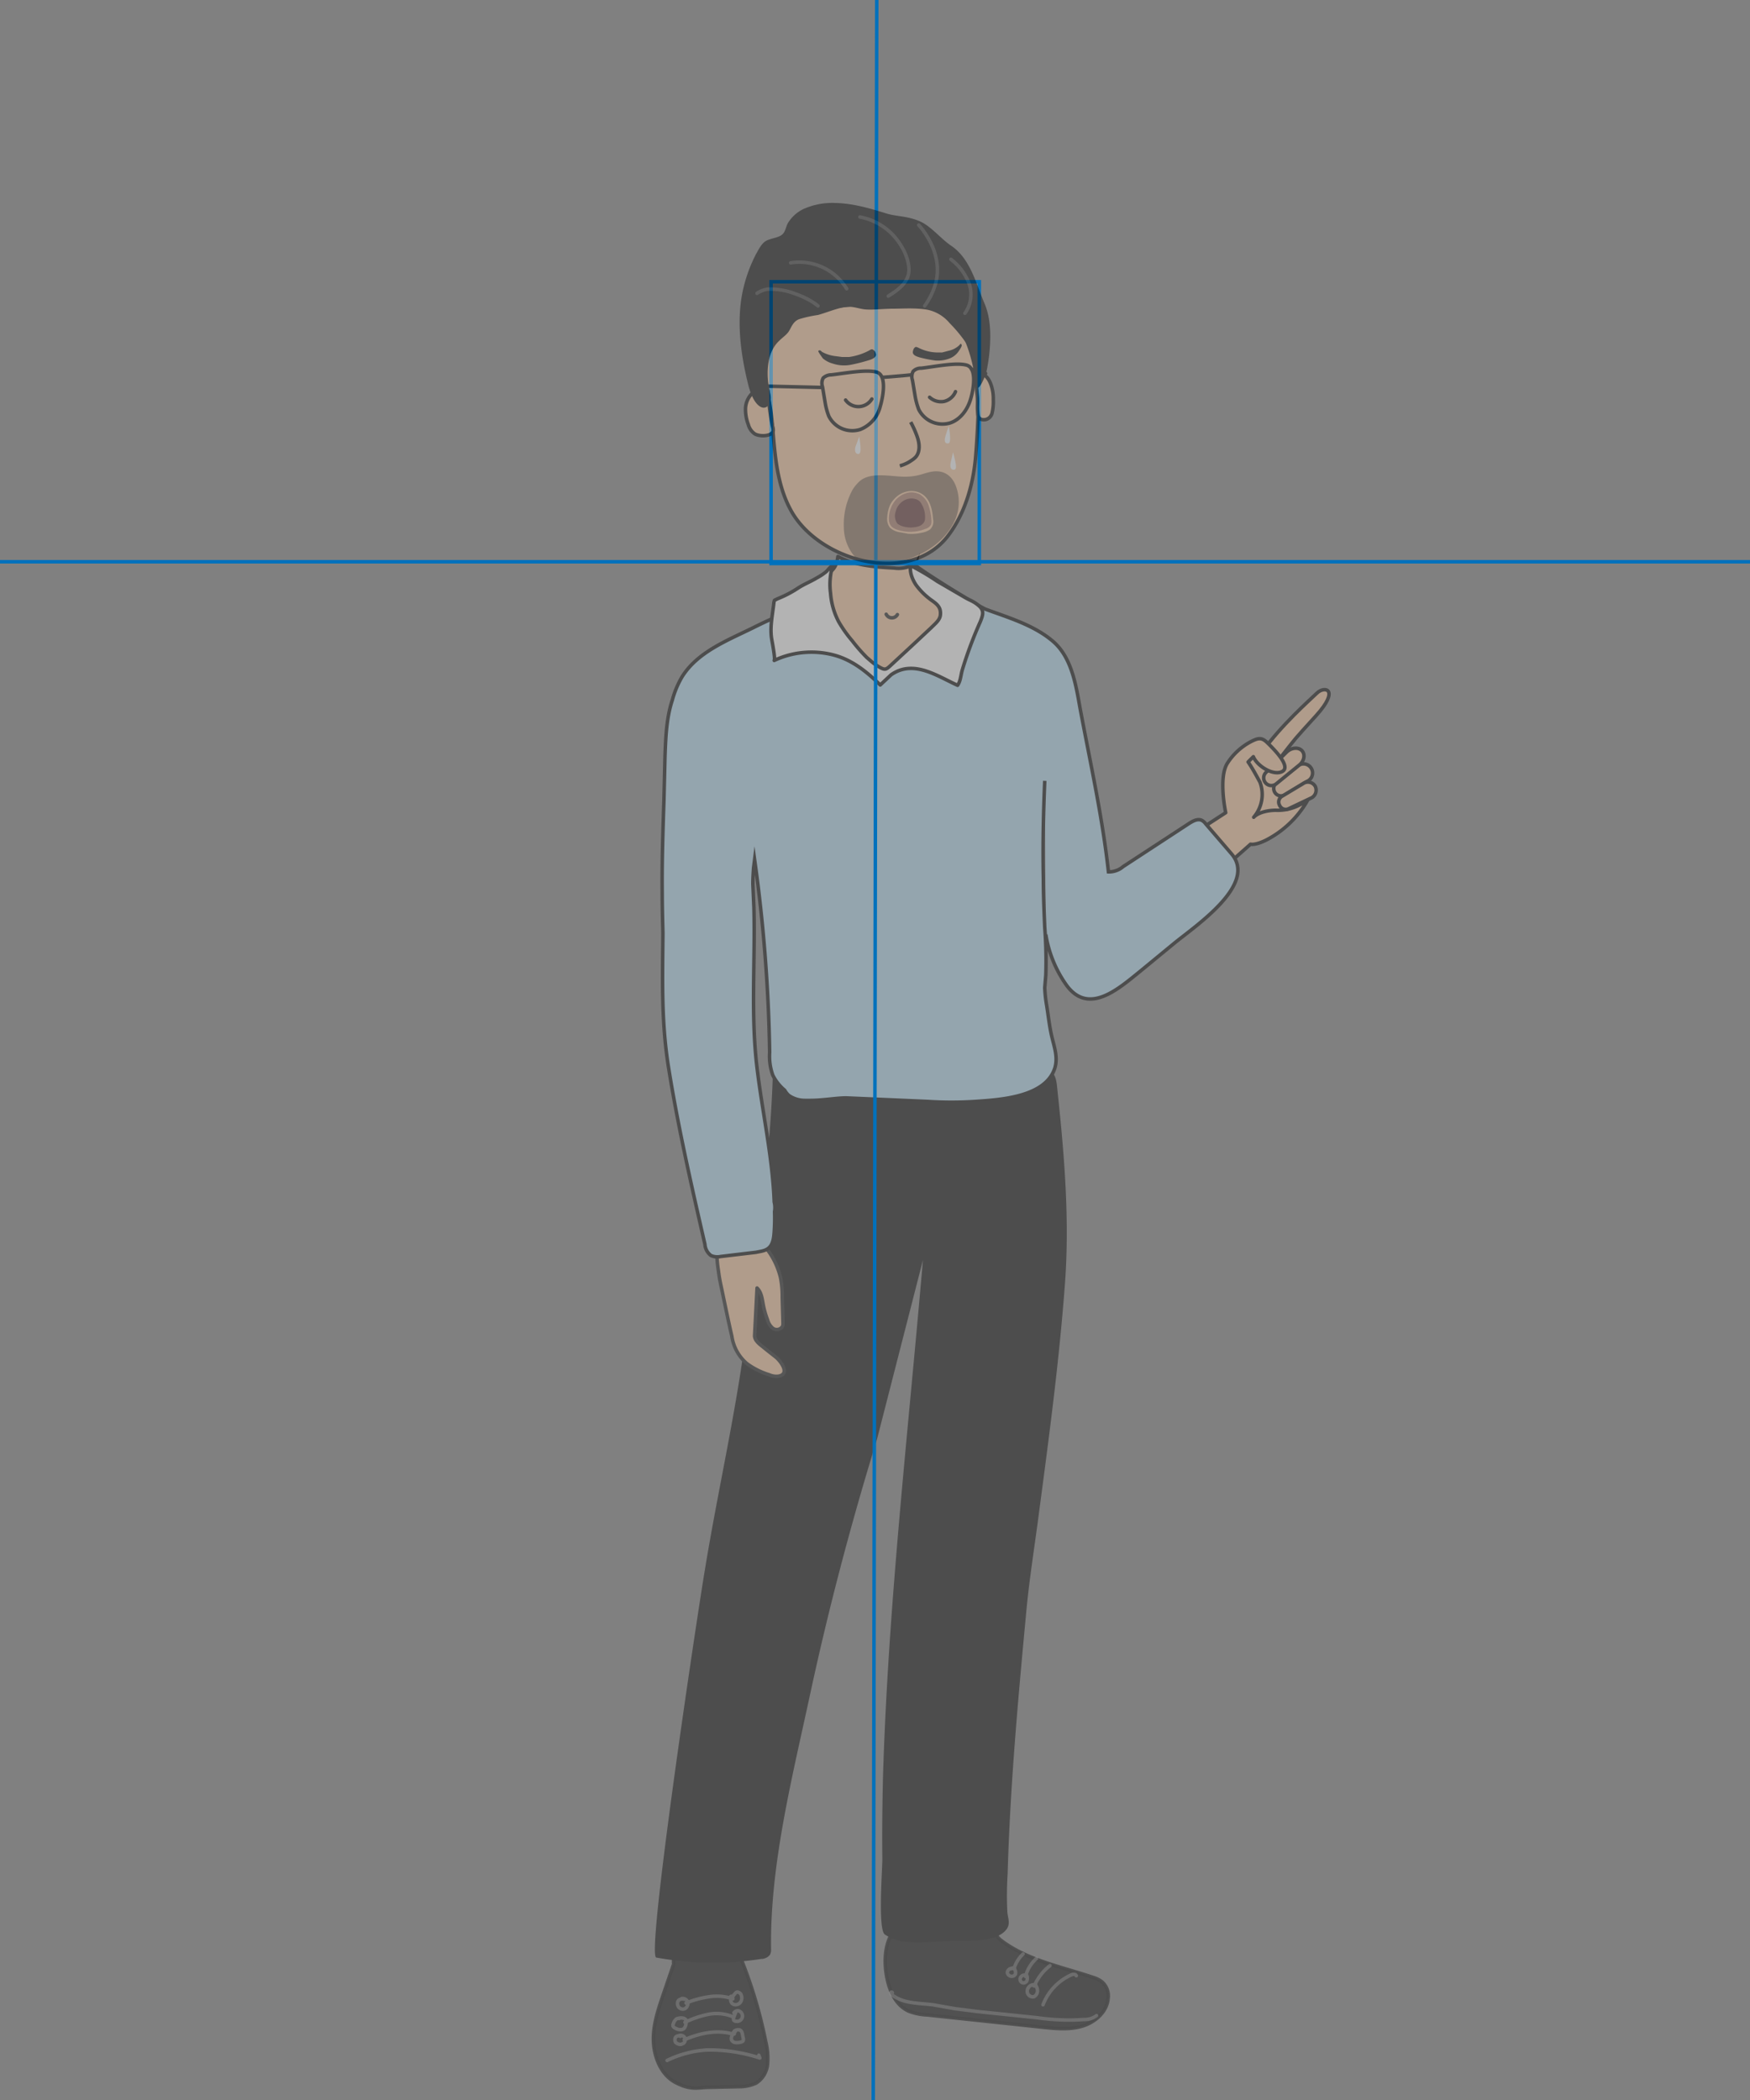 <svg xmlns="http://www.w3.org/2000/svg" viewBox="0 0 500 600"><rect x="0" y="0" width="500" height="600" fill="#808080" stroke="none"/><g opacity=".4"><path d="m192.5 561.1-2.9 8.5c-1.5 4.4-3.1 9-2.9 13.7s2.3 9.7 6.5 11.8 5.9 1.4 8.9 1.3l8.9-.2a12.1 12.1 0 0 0 5-1 7.2 7.2 0 0 0 3.3-5.4 19.8 19.8 0 0 0-.5-6.4 132.8 132.8 0 0 0-7.1-23.8c-.7-1.7-1.5-3.3-3.2-3.9a10.5 10.5 0 0 0-3.1-.3 51.8 51.8 0 0 0-7.8.9 10.4 10.4 0 0 0-3.8 1.5 3.3 3.3 0 0 0-1.3 3.3z" stroke="#000" stroke-linecap="round" stroke-linejoin="round" opacity=".92"/><g opacity=".3" fill="none" stroke="#fff" stroke-linecap="round" stroke-linejoin="round"><path d="m216.8 587.2.3.8a46.7 46.7 0 0 0-14.8-2.3 29.8 29.8 0 0 0-11.7 3M209.4 571.1a14.3 14.3 0 0 0-6.8-.6 29.3 29.3 0 0 0-6.6 1.8M209.6 576.3a12.3 12.3 0 0 0-7.1-.8 28.7 28.7 0 0 0-6.8 2.3M209.7 581c0-.1.2 0 .1.1s-.2.1-.3.1c-4.6-1.4-9.6-.3-14 1.6"/><path d="M194.8 571a1.6 1.6 0 0 1 1.7 1 1.8 1.8 0 0 1-.8 1.9 1.5 1.5 0 0 1-1.9-.6 1.7 1.7 0 0 1 0-1.7 1.6 1.6 0 0 1 1.6-.4M193.7 576.7a2.8 2.8 0 0 1 1.8 0l.4.3a.7.7 0 0 1 .1.5 2.8 2.8 0 0 1-.5 2c-.7.7-1.9.4-2.7-.1a1.2 1.2 0 0 1-.5-.5.9.9 0 0 1 .1-.7 2.4 2.4 0 0 1 .6-1.1 1.1 1.1 0 0 1 1.1-.4M194 581.6a1.4 1.4 0 0 1 1.6.5 1.4 1.4 0 0 1-.3 1.7l-.7.3a2 2 0 0 1-1.5-.5 1.4 1.4 0 0 1-.1-1.5 1.1 1.1 0 0 1 1.4-.3M209.8 580.3a1.9 1.9 0 0 1 1.6-.3c.6.3.7 1 .8 1.6l.2 1a.7.7 0 0 1-.1.5c-.1.2-.3.2-.4.3a4.4 4.4 0 0 1-1.6.2 1.4 1.4 0 0 1-1.3-.8 1.6 1.6 0 0 1 .1-1 2.7 2.7 0 0 1 .7-1.4h.3M209.7 575.1a1.3 1.3 0 0 1 1.2-.6 1.5 1.5 0 1 1-.6 3 .7.7 0 0 1-.7-.4 1.4 1.4 0 0 1 .1-.9l.5-1.2M209.2 570.4c.7-.3 1-1.7 1.9-1.1a1.1 1.1 0 0 1 .7.8 2.1 2.1 0 0 1-.2 1.9c-.7 1.1-2.6 1.1-2.8-.4s0-1.3.6-1.1"/></g><path d="M312.4 565a7.7 7.7 0 0 1 2.4 1.2 5.3 5.3 0 0 1 1.8 4.8c-.3 3.8-3.7 6.8-7.4 7.9s-7.6.7-11.4.3l-32.9-3.5a16.2 16.2 0 0 1-5.3-1.1c-4.4-2-6.2-7.5-6.6-12.4s.7-10 4.5-12.7 5.6-2 8.6-2.2 10.5-2.3 13.9-.6 3.4 5.6 5.9 7.6c7.5 5.8 17.7 7.7 26.5 10.7z" stroke="#000" stroke-linecap="round" stroke-linejoin="round" opacity=".92"/><g opacity=".3" fill="none" stroke="#fff" stroke-linecap="round" stroke-linejoin="round"><path d="M307.5 564.5c-.1-.5-.8-.5-1.3-.3a15.4 15.4 0 0 0-8.2 8.6M300 561.6a15 15 0 0 0-4.4 5.6c.1.1.3-.1.3-.2M296.1 559.6a10.4 10.4 0 0 0-3.1 5.1M292.3 558.3a9.6 9.6 0 0 0-2.6 4.2s.2 0 .1-.1M313.3 575.9a5.7 5.7 0 0 1-3.6 1.1 53 53 0 0 1-6.9.1c-2.2-.1-4.3-.3-6.4-.6l-17.4-1.8-6.2-.8-6.2-1.1c-4.1-.5-8.6-.3-11.8-2.9a.8.8 0 0 1-.2-.4.2.2 0 1 1 .3 0"/><path d="M295.7 567.4h.3a2.5 2.5 0 0 1 .4 1.7 1.9 1.9 0 0 1-1 1.4 1.6 1.6 0 0 1-1.9-1.4 1.9 1.9 0 0 1 1.5-2c.3-.1.7 0 .7.3a.4.4 0 0 1-.5-.2M292.9 564.3c.2-.1.4.1.5.2a1.3 1.3 0 0 1 .1.6c0 .5 0 .9-.4 1.2a1 1 0 0 1-1.4-.1 1.1 1.1 0 0 1 .1-1.5 1.4 1.4 0 0 1 1.5-.3M288.9 562.5c.1-.2.3-.2.5-.2l.5.4a1.7 1.7 0 0 1 .2 1.4l-.4.4a1.3 1.3 0 0 1-1.9-.9 1.4 1.4 0 0 1 1.7-1.2"/></g><path d="M361.5 215c.3.2 12.4 12.9 12.4 12.9l-1.7 2.8s-14.6 4.1-14.7 3.9-1.7-15.6-1.7-15.6l1.8-3.5 1.9-1.1z" fill="#f8c59a" stroke="#000" stroke-linecap="round" stroke-linejoin="round"/><path d="M364.3 226.5a2.1 2.1 0 0 0 2.8.6l6.2-3.8a2.6 2.6 0 1 0-2.8-4.2l-5.8 4.5a2.2 2.2 0 0 0-.4 2.9z" fill="#f8c59a" stroke="#000" stroke-linecap="round" stroke-linejoin="round"/><path d="M361.6 223.7a2.2 2.2 0 0 0 3.1.2l6.5-5.3c1.4-1.1 1.8-3 .8-4.1s-3-.9-4.3.3l-6 5.9a2.2 2.2 0 0 0-.1 3z" fill="#f8c59a" stroke="#000" stroke-linecap="round" stroke-linejoin="round"/><path d="M360.8 214.6c5.2-7.3 13.3-14.5 15.5-16.6s6.6-1.1-.3 6.5-5.3 5.8-9.8 11.5-5.2 2.7-5.2 2.7-.9-3.2-.2-4.1z" fill="#f8c59a" stroke="#000" stroke-linecap="round" stroke-linejoin="round"/><path d="M373.8 228.3a28.8 28.8 0 0 1-12 11.7c-3.2 1.6-4.5 1.2-4.5 1.2l-9.3 8.2-7.2-11.1 9.4-6.1s-2.1-9.8.4-14a17.9 17.9 0 0 1 6.8-6.3c2.5-1.3 3.3-1.1 5 .6s6.5 6.5 4 7.9-7.2-1.5-8.3-4.2l-1.5 1.5c1.3 1.9 2.3 3.8 3.4 5.8a10 10 0 0 1-1.8 10c1.4-1.5 4.4-2 6.3-2a13.4 13.4 0 0 0 9.3-3.2z" fill="#f8c59a" stroke="#000" stroke-linecap="round" stroke-linejoin="round"/><path d="M365.6 230.1a1.9 1.9 0 0 0 2.5 1l6.3-3a2.5 2.5 0 0 0 1.4-3.4 2.4 2.4 0 0 0-3.5-.8l-6 3.6a1.9 1.9 0 0 0-.7 2.6z" fill="#f8c59a" stroke="#000" stroke-linecap="round" stroke-linejoin="round"/><path d="M250.6 411.1c-7.4 24-13.8 48.2-19.1 72.8s-11.5 48.9-11.2 72.9a3.2 3.2 0 0 1-.3 1.7 3.2 3.2 0 0 1-2.5 1.2 91.6 91.6 0 0 1-30-.4c-3-.5 12.2-100.9 13.8-110.2 3.7-22.8 9-45.5 11.9-68.4 3.1-24.5 6.8-48.7 7.6-73.3a2.2 2.2 0 0 1 .3-1.4l.8-.6c5.1-2.6 10.4-1.8 15.9-1.9s13.2-.1 19.8 0c12.2.2 24.4.7 36.5.7 2.2 0 4.7.1 6.2 1.7s1.6 3.4 1.8 5.4c2 18.7 3.6 37.6 2.1 56.4-1.6 21.2-4.4 42.3-7.2 63.4-1.3 10.2-3 20.4-3.9 30.7-2.3 24.5-4.5 48.9-5.2 73.5a97.3 97.3 0 0 0-.1 10.8c.1 1.9 1 3.4-.2 5.1-2.9 3.9-11.1 3.2-15.3 3.3-6.1.1-14.3 1.8-19.5-1.8-2-1.4-.7-18.5-.7-21.5-.1-8 0-16.1.2-24.1 1.5-48.9 7.2-98.2 11.4-147.1" fill-rule="evenodd"/><path d="M205.3 363.3c0 .3.1.6.1.8.3 2.1.8 4.1 1.2 6.1.8 3.8 1.6 7.7 2.5 11.6a12.7 12.7 0 0 0 4.3 7.8 21.4 21.4 0 0 0 6.4 3.2 4.9 4.9 0 0 0 2.6.4c3.5-.6.6-4.4-.8-5.5s-2.3-1.8-3.4-2.7-2.6-1.9-2.6-3.4l.7-13.6c1.2 1.2 1.4 2.8 1.7 4.4a25.2 25.2 0 0 0 1.3 4.7 4.7 4.7 0 0 0 1.5 2.4 1.9 1.9 0 0 0 2.6-.3c.4-.4.3-1.1.3-1.6l-.2-6.9a27.5 27.5 0 0 0-.5-5.7 21.9 21.9 0 0 0-5.2-9.7 4.1 4.1 0 0 0-4-1.7c-2.4.1-5 0-7.3.8s-1.8 1.3-1.7 3.2a36.6 36.6 0 0 0 .5 5.7z" fill="#f8c59a" stroke="#1a1a1a" stroke-linecap="round" stroke-linejoin="round"/><path d="M298.5 223.1c-.4 9.3-.6 18.6-.4 27.9 0 4.7.2 9.3.4 14a123.5 123.5 0 0 1 .3 13.6l-.3 3.6a39.1 39.1 0 0 0 .5 4.8c.5 3 .8 6.1 1.5 9.1s1.8 5.9.9 9c-2.6 8.3-15.3 9.1-22.7 9.6a104.4 104.4 0 0 1-13.7 0l-22.9-1c-2.6-.1-6.8.7-10.5.7h-1.7a8 8 0 0 1-4.5-1.4 5.7 5.7 0 0 1-1.2-1.5 13.4 13.4 0 0 1-3.4-4.3 16 16 0 0 1-.9-6.5 446 446 0 0 0-4.3-55.1l-.3 2.4c-.1 1.5-.2 3-.2 4.6l.3 6.7c.4 15-.9 30 .8 45 1.5 13 4.5 26 5 39.1a6.8 6.8 0 0 1 .1 2.8 54.2 54.2 0 0 1-.1 5.7c-.1 1.6-.3 3.3-1.3 4.4s-2.5 1.2-3.9 1.5l-10.1 1.2a4.4 4.4 0 0 1-2.8-.3 4.4 4.4 0 0 1-1.7-3.2c-3.9-17-7.8-34.1-10.5-51.2-2-13-1.6-25.1-1.5-37.7-.1-3.9-.2-7.7-.2-11.5-.1-8.9.2-17.7.5-26.6l.3-12.4c.2-5.4.4-11 2.1-16.1a26.9 26.9 0 0 1 2.7-6.5c4.4-7.2 13-10.5 20.3-14.1 5.4-2.7 10.9-5.2 17-6.3h1.3a3.8 3.8 0 0 1 2 1.5 138.1 138.1 0 0 0 11.1 11.8c1.7 1.7 5.9 6.3 8.5 5.7s5.8-5.2 8.1-7a8 8 0 0 1 4-2c1.7-.3 3.5.3 5.3.1s5.2-1.7 5-1.9l-5.6-5.4a29.9 29.9 0 0 1-2.9-3.2 13.1 13.1 0 0 0-2.4-2.3 17 17 0 0 1-4.7-6.2 5 5 0 0 1-.2-2.7c-.2.4 17.6 11.6 20.1 12.6 6.5 2.4 13.7 4.5 19.1 9.1s6.6 12.5 7.8 19.2c2.9 15.5 6.4 31.1 8.1 46.7a6.2 6.2 0 0 0 4.2-1.5l18.8-12.3c1.1-.7 2.5-1.5 3.7-.9a3.5 3.5 0 0 1 1.1 1l7.4 8.6c7.4 8.7-10.3 20.5-16.4 25.5l-9.6 7.9c-6.1 4.9-14.7 12.8-21.1 4.2a34.1 34.1 0 0 1-6-14.6" fill="#b1dbf2" stroke="#000" stroke-miterlimit="10"/><path d="M270.5 173.3a20.6 20.6 0 0 1 4.3 4 5.5 5.5 0 0 1 1.2 2.7c.2 1.8-.9 3.5-2.2 4.8a12.9 12.9 0 0 1-6.4 3.7l-6.5 1.3a20.8 20.8 0 0 0-7.5 3.6 3.5 3.5 0 0 1-2.5.9l-.9-.6c-2.9-2.2-6.1-5.2-9.4-6.7s-6-1-8.4-3.4-5.8-5.8-5.1-9.4a5.8 5.8 0 0 1 .8-2.2c1.7-3.1 4.6-5.3 7.5-7.2s3.6-3 4-5.8c4.9 2.6 10.6 3 16.1 3.3a8.8 8.8 0 0 0 5.1-.8c-.1 5.4 6.2 9 9.9 11.8z" fill="#f8c59a" stroke="#000" stroke-linecap="round" stroke-linejoin="round"/><path d="M256.4 175.6a1.8 1.8 0 0 1-2.6.6 2 2 0 0 1-.6-.7" fill="none" stroke="#1a1a1a" stroke-linecap="round" stroke-linejoin="round"/><path d="M268.7 175.4c0 1.6-1.3 2.6-2.6 3.9l-4.8 4.5-6.8 6.3c-1.4 1.3-1.7 1.4-3.4.4s-2.3-1.7-3.4-2.6a48.1 48.1 0 0 1-4.2-4.8 36.3 36.3 0 0 1-3.9-5.5 20.9 20.9 0 0 1-2.3-8.1 19.2 19.2 0 0 1 .6-7.9c-.6.2-1.3 1.2-1.8 1.7a15.9 15.9 0 0 1-2.7 1.8c-1.8 1.1-3.7 1.8-5.5 3a31.9 31.9 0 0 1-5.8 3l-.8.4a2.4 2.4 0 0 0-.2.8c-.4 3.5-1.2 7-.6 10.4.1.6 1.1 5.8.7 6a25.1 25.1 0 0 1 16.4-1.7c5.6 1.3 9.9 4.8 13.9 8.7l3.1-2.9c6.4-4.5 13.2.4 19 3 .9-1.3.9-3 1.4-4.6a117.9 117.9 0 0 1 5.1-13.6c.7-1.8 1.2-3.1-.4-4.5s-2.7-1.6-4-2.4l-7.9-4.6a72.3 72.3 0 0 0-7.6-4.5c-.4 1.8.5 4 1.5 5.5a19.7 19.7 0 0 0 4.6 4.5c1.4 1 2.5 1.9 2.4 3.8z" fill="#fff" stroke="#000" stroke-linecap="round" stroke-linejoin="round"/></g><path fill="none" stroke="#0071bc" stroke-miterlimit="10" d="M220.3 80.5h59.5V161h-59.5zM0 160.5h500M250.5 0l-1 600"/><g opacity=".4"><path d="M261.5 86.3a47 47 0 0 0-5.2-.2c-7.4.3-14.7 1.1-22 2s-12.9 2.2-15.1 8.4c0 .2-.1.3-.1.4l-.3 1c-1.2 5.5.1 11.4 1 16.8l.3 1.9c.5 3.2.7 6.4 1 9.6.6 6.5 1.5 13.2 4.6 19.1 7.6 14.9 34.2 22.5 45.3 7.6 4.9-6.5 7.2-15 7.8-23q.4-5 .6-9.9t0-7.5a43.5 43.5 0 0 0-3.3-15.5 26.7 26.7 0 0 0-4-6.1c-2.7-2.9-6.7-4.3-10.6-4.6z" fill="#f8c59a" stroke="#000" stroke-linecap="round" stroke-linejoin="round"/><path d="M215.7 124a4.7 4.7 0 0 1-1.9-2.7 12.1 12.1 0 0 1-.8-4.6 6.4 6.4 0 0 1 1.8-4.2l1.1-.8a6.1 6.1 0 0 1 2.7-.4h.6c.2.1.2.3.2.5a75.5 75.5 0 0 0 1.2 9.4c.2 1.2.8 2.1-.4 2.8s-3.4.6-4.5 0zM282.9 119.1a2.6 2.6 0 0 0 .6-1.3 14.2 14.2 0 0 0 .3-3.6 12 12 0 0 0-.5-3.8c-.4-1.4-1.2-2.9-2.4-3.4a1.9 1.9 0 0 0-1-.3c-.3 0-.8-.1-1 .2s-.2.2-.1.4c.1 1.9.2 3.7.4 5.6s0 3 .1 4.4.1 2.1 1 2.5a2.4 2.4 0 0 0 2.6-.7z" fill="#f8c59a" stroke="#000" stroke-linecap="round" stroke-linejoin="round"/><path d="M211.8 85.4c-1.2 8.2 0 16.7 2.1 25 .5 1.8 1.4 4.3 2.9 5.5s2.8.4 3.3-1.2-.5-3.4-.6-5.1c-.5-4.2-.1-9.3 3.2-12.3 1.1-1.1 2.2-1.7 2.9-3s1.2-2.5 2.7-3.1a34.9 34.9 0 0 1 5.4-1.2c2.5-.7 4.8-1.7 7.3-2.2s4.1.4 6.2.6 5.3-.2 7.9-.2 6.6-.3 9.9.3a11.2 11.2 0 0 1 6.3 3.8 41.6 41.6 0 0 1 5 6.1c1.5 2.5 1.7 5 2.1 7.8.1.6.1 4.4.9 4.6s2.3-3.7 2.5-4.4a52.1 52.1 0 0 0 1-6.9c.3-4.3.2-8.9-1.6-13-2.4-5.7-4-12.5-9.3-16.2-3.2-2.1-5.9-5.8-9.4-7.2s-5.9-1.2-8.9-2c-4.8-1.5-9.8-3-14.9-3.1a20.2 20.2 0 0 0-9.1 1.7 10.5 10.5 0 0 0-4.2 3.6c-.9 1.2-.8 2.6-1.8 3.6s-3 1.1-4.5 1.8-2.4 2.7-3.2 4.1a42.3 42.3 0 0 0-4.1 12.6z"/><path d="M263.2 105.2a3 3 0 0 0-2.3.9 3.1 3.1 0 0 0-.2 2.5l.8 4.8a21.2 21.2 0 0 0 1 3.6 7.6 7.6 0 0 0 9.1 3.8c2.8-1 4.8-3.7 5.7-6.7s1.9-9-1.2-9.8-9.3.5-12.9.9zM237.5 107.1a3.4 3.4 0 0 0-2.3.9 3.1 3.1 0 0 0-.2 2.5l.8 4.8a18.9 18.9 0 0 0 1 3.6 7.5 7.5 0 0 0 9 3.8 9.5 9.5 0 0 0 5.7-6.6c.8-2.7 2-9-1.1-9.8s-9.3.4-12.9.8z" fill="none" stroke="#000" stroke-miterlimit="10"/><path d="m260.3 107.1-2 .2-5.9.5h-.2" fill="none" stroke="#000" stroke-miterlimit="10"/><path d="m234.8 110.7-17.2-.4" fill="none" stroke="#000" stroke-linecap="round" stroke-miterlimit="10"/><path d="M257.1 133.1a10.6 10.6 0 0 0 3.4-1.6 5.8 5.8 0 0 0 1.2-1c1.3-1.6 1-4 .3-5.9a28.7 28.7 0 0 0-1.8-4" fill="none" stroke="#000" stroke-miterlimit="10"/><path d="m277.6 105.5 4 1.2" fill="none" stroke="#000" stroke-linecap="round" stroke-miterlimit="10"/><path d="M235.1 102.4a7.3 7.3 0 0 0 2.9 1.5 10.1 10.1 0 0 0 5.2.3 47.7 47.7 0 0 0 5.1-1.3c.7-.2 2-.7 2-1.6a3.2 3.2 0 0 0-.3-.9c-.3-.3-.6-.6-.9-.6a1.5 1.5 0 0 0-.7.3 17.2 17.2 0 0 1-5.8 1.9h-2l-2.3-.3a10.4 10.4 0 0 1-3.5-1.2 1 1 0 0 0-.5-.4c-.2 0-.4 0-.5.2s1.1 1.8 1.3 2.1zM273.8 100.5a5.5 5.5 0 0 1-2.2 1.8 9.3 9.3 0 0 1-4.4.7 35.8 35.8 0 0 1-4.5-.9c-.6-.2-1.8-.5-1.9-1.4a2.9 2.9 0 0 1 .2-.9 1.2 1.2 0 0 1 .7-.7l.6.2a12.3 12.3 0 0 0 5.2 1.4h1.7l1.9-.5a6.2 6.2 0 0 0 2.8-1.4l.4-.4a.2.2 0 0 1 .4.1c.4.2-.7 1.7-.9 2z"/><path d="M241.6 114.3a4.5 4.5 0 0 0 7.5-.3M265.6 113.5a4.8 4.8 0 0 0 4.1 1.2 4.7 4.7 0 0 0 3.3-2.8" fill="#f8c59a" stroke="#000" stroke-linecap="round" stroke-linejoin="round"/><path d="m245.5 124.7-1.1 3c-.2.7-.2 2.1.9 2s.3-3.9.2-5M271.1 121.7c-.4 1-.7 2-1 3s-.3 2.1.8 2 .3-3.9.2-5M272.3 129.2c-.2 1-.5 2.1-.7 3.1s0 2.1 1.1 1.9-.2-3.9-.4-5" fill="#fff"/><path d="M243.6 139.9a11.6 11.6 0 0 1 2-2.4c3.3-2.9 9.3-1.2 13.3-1.3s5.2-1.2 7.8-1.5 5 .8 6.3 3.9a12.9 12.9 0 0 1-.8 11.3c-4.2 7.5-13.7 11.6-22.1 11h-.6c-2.7-.2-4.5-.6-6.1-2.9a13.1 13.1 0 0 1-2.3-7.2 20.7 20.7 0 0 1 2.5-10.9zm10.7 4.4a10 10 0 0 0-.8 3.5 4.1 4.1 0 0 0 .8 3 5.4 5.4 0 0 0 3 1.3l2.2.4a12.9 12.9 0 0 0 3.9-.3 5.8 5.8 0 0 0 2.3-.9 3.1 3.1 0 0 0 .9-2.9c-.2-2.5-.7-5.4-2.8-7a5.6 5.6 0 0 0-4.5-1 6.8 6.8 0 0 0-3.9 2.3 5.7 5.7 0 0 0-1.1 1.6z" opacity=".45"/><path d="M262.2 141a2.4 2.4 0 0 1 1.1.6 5.6 5.6 0 0 1 2.1 3.1 15.1 15.1 0 0 1 .7 3.7 3.8 3.8 0 0 1-.1 1.5 2.5 2.5 0 0 1-1.6 1.2 11.6 11.6 0 0 1-8.2.2 3.8 3.8 0 0 1-1.5-.9 2.9 2.9 0 0 1-.7-1.6 8.2 8.2 0 0 1 1.7-5.7 6.6 6.6 0 0 1 3.6-2.3 4.8 4.8 0 0 1 2.9.2z" fill="#5e2f2f" opacity=".5"/><path d="M261.6 142.6a2.6 2.6 0 0 1 1.3.8 7.2 7.2 0 0 1 1.4 4.7 2 2 0 0 1-.6 1.5 2.9 2.9 0 0 1-1.3.8 7.8 7.8 0 0 1-5-.2 5.3 5.3 0 0 1-1-.6 3.7 3.7 0 0 1-.5-3.4 5 5 0 0 1 2.2-3.1 4.3 4.3 0 0 1 3.5-.5z" fill="#5e2f2f"/><g opacity=".2" fill="none" stroke="#fff" stroke-linecap="round" stroke-linejoin="round"><path d="M275.7 89.5a9.3 9.3 0 0 0 1.2-8.4 15.6 15.6 0 0 0-5.2-7M264.2 87.4a20.7 20.7 0 0 0 3.2-6.7c2.1-8.5-4.1-15.5-4.9-16.4M253.8 84.6c2.7-1.7 5.8-3.8 5.9-7.4v-.4c-.2-3.6-2.2-7.1-4.6-9.7a17.5 17.5 0 0 0-9.4-5.1M241.9 82.5a15.8 15.8 0 0 0-16-7.4M233.7 87.4a16.5 16.5 0 0 0-3.1-2 26.3 26.3 0 0 0-3.5-1.5 20.5 20.5 0 0 0-7.7-1.3 7.4 7.4 0 0 0-3.1 1.2"/></g></g></svg>
